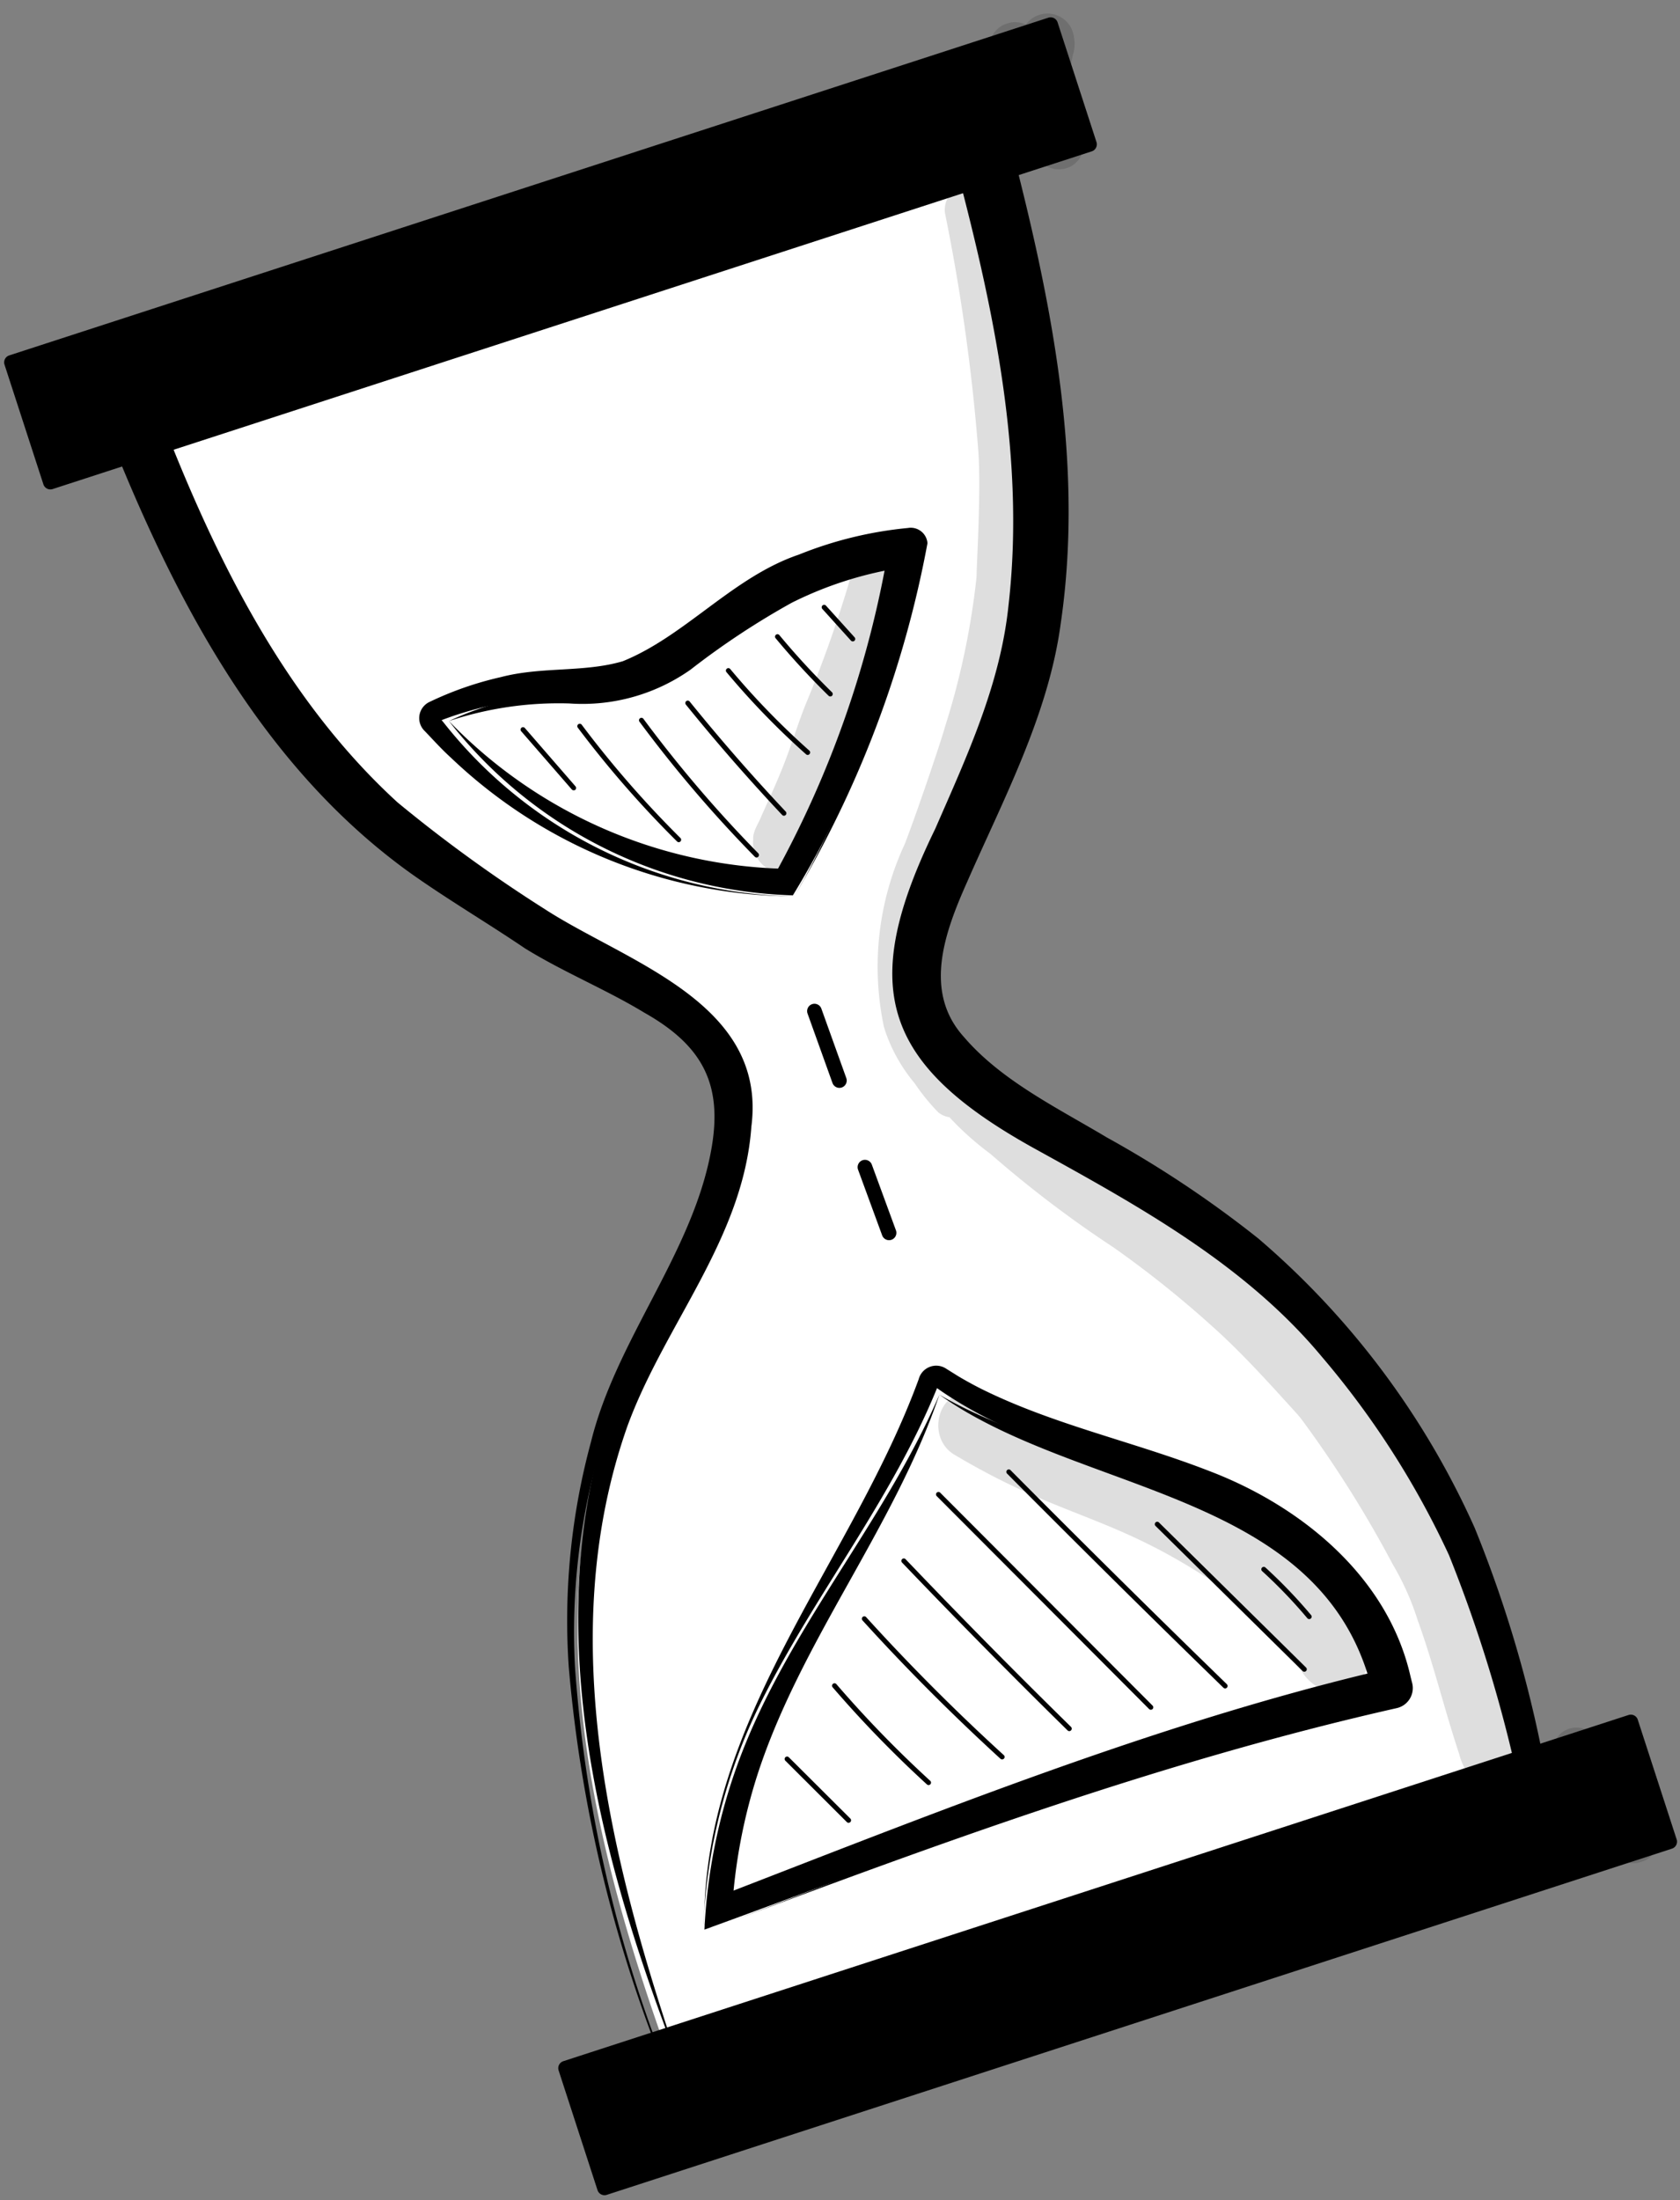 <svg xmlns="http://www.w3.org/2000/svg" xmlns:xlink="http://www.w3.org/1999/xlink" width="68.534" height="89.733" viewBox="0 0 68.534 89.733">
  <rect x="0" y="0" width="68.534" height="89.733" fill="#808080" stroke="none"/>
  <defs>
    <clipPath id="clip-path">
      <rect id="Rectángulo_338421" data-name="Rectángulo 338421" width="46.292" height="79.31" fill="none"/>
    </clipPath>
    <clipPath id="clip-path-2">
      <rect id="Rectángulo_338420" data-name="Rectángulo 338420" width="46.291" height="79.31" fill="none"/>
    </clipPath>
    <clipPath id="clip-path-3">
      <rect id="Rectángulo_338415" data-name="Rectángulo 338415" width="9.76" height="12.071" fill="none"/>
    </clipPath>
    <clipPath id="clip-path-4">
      <rect id="Rectángulo_338416" data-name="Rectángulo 338416" width="13.939" height="16.353" fill="none"/>
    </clipPath>
    <clipPath id="clip-path-5">
      <rect id="Rectángulo_338417" data-name="Rectángulo 338417" width="15.907" height="67.941" fill="none"/>
    </clipPath>
    <clipPath id="clip-path-6">
      <rect id="Rectángulo_338418" data-name="Rectángulo 338418" width="3.496" height="6.094" fill="none"/>
    </clipPath>
    <clipPath id="clip-path-7">
      <rect id="Rectángulo_338419" data-name="Rectángulo 338419" width="3.798" height="6.377" fill="none"/>
    </clipPath>
  </defs>
  <g id="Grupo_983319" data-name="Grupo 983319" transform="matrix(0.951, -0.309, 0.309, 0.951, 0, 14.305)">
    <g id="Grupo_982772" data-name="Grupo 982772" clip-path="url(#clip-path)">
      <g id="Grupo_982771" data-name="Grupo 982771">
        <g id="Grupo_982770" data-name="Grupo 982770" clip-path="url(#clip-path-2)">
          <path id="Trazado_205688" data-name="Trazado 205688" d="M44.354,77.077c-13.971.35-23.232,1.195-37.188.395-.421-10.5.556-20.615,6.921-27.69,2.766-3.076,6.73-5.595,7.588-9.876.687-3.427-3.92-6.378-5.888-9.1-2.7-3.731-8.209-7.728-8.875-25.5,11.1-.283,35.532-.06,36.481.223-.342,7.4-1.184,15.645-4.9,21.743a52.922,52.922,0,0,1-5.263,6.454c-1.589,1.8-3.415,3.869-2.9,6.345,1.032,4.946,8.9,8.674,12.277,18.32,2.552,7.291,2.395,10.709,1.741,18.68" transform="translate(-2.692 -2.018)" fill="#fff"/>
          <path id="Trazado_205689" data-name="Trazado 205689" d="M18.1,77.344q-5.524.014-11.043-.274l-.46-.024c-.153,0-.346-.013-.429-.17a56.618,56.618,0,0,1,1.292-17.4,27.808,27.808,0,0,1,3.7-8.446c2.25-3.625,6.275-6.018,8.3-9.728,1.331-2.422,1.055-4.2-.824-6.247-1.184-1.375-2.625-2.589-3.821-4-1.1-1.416-2.39-2.877-3.476-4.338C6.652,20.364,5.483,12.265,5.086,4.62a1.142,1.142,0,0,1,.534-1.026,1.236,1.236,0,0,1,.627-.165l.462-.013c7.985-.232,15.977-.2,23.963-.16,4.075.095,8.066.016,12.148.346a1.182,1.182,0,0,1,1.046,1.259l-.006.116-.012.231c-.38,6.758-1.081,13.815-4.156,20.014-1.626,3.382-4.452,6.1-6.879,8.829-1.5,1.665-3.1,3.69-2.087,5.966.9,2.173,2.731,3.932,4.284,5.71a44.551,44.551,0,0,1,4.6,5.824,33.529,33.529,0,0,1,4.751,13.957,50.536,50.536,0,0,1-.176,9.223l-.079.918-.04.458-.02.23a.411.411,0,0,1-.126.27c-.116.152-.352.1-.507.115l-.46.012c-6.2.181-18.529.473-24.848.609m0,0c6.369-.164,18.6-.507,24.844-.8l.46-.018.23-.01a.2.2,0,0,0,.2-.194c.031-.375.087-1.212.117-1.606a46.847,46.847,0,0,0,0-9.159,34.539,34.539,0,0,0-1.763-7.085c-1.494-4.689-4.471-8.618-7.862-12.119-2.04-2.31-4.862-4.576-5.062-7.923,0-2.035,1.389-3.785,2.59-5.2,2.373-2.811,4.941-5.333,6.47-8.673,2.853-6.015,3.4-12.805,3.747-19.428l.011-.228.005-.115c0-.026,0-.045,0,.014a.632.632,0,0,0,.4.545l-.068,0c-.129-.014-.483-.035-.771-.049-11.425-.312-23.477-.317-34.911-.222l-.458.007c-.173.006.1,0,.182-.076a.55.55,0,0,0,.249-.437l.005.114c.01.12.023.551.032.683.33,7.166,1.323,14.714,5.53,20.678.989,1.4,2.284,2.946,3.333,4.36,1.158,1.426,2.527,2.627,3.715,4.072,2.015,2.32,2.363,4.443.779,7.187-2.231,3.857-6.183,5.981-8.588,9.627a26.617,26.617,0,0,0-3.817,8.26A55,55,0,0,0,6.22,76.847c.071.137.23.141.383.145l.46.026q5.515.315,11.04.326" transform="translate(-1.98 -1.257)"/>
          <path id="Trazado_205690" data-name="Trazado 205690" d="M7.108,76.824c11.83.53,24.754-.47,36.61-.921l-.5.475a57.47,57.47,0,0,0,.169-9.733,35.364,35.364,0,0,0-2.438-9.316c-1.81-4.529-5.185-8.123-8.494-11.66-4.929-5.269-4.809-8.544.15-13.678,2.139-2.411,4.334-4.766,5.648-7.716,2.686-5.863,3.255-12.484,3.573-18.891l.83.954C30.973,5.922,18.569,5.9,6.9,6.054l.794-.847c.289,6.5,1.142,13.266,4.387,18.983a59.4,59.4,0,0,0,4.366,5.993c2.5,3.083,7.456,6.429,5.274,11.037C20,45.471,15.858,47.8,13.133,51.282,7.609,58.5,6.982,68.042,7.108,76.824m0,0C6.637,68.533,7,59.668,11.4,52.363c.248-.38.828-1.23,1.068-1.588.241-.3.947-1.181,1.2-1.493,2.784-3.122,9.662-8.059,6.7-12.74C19.093,34.5,16.979,32.92,15.411,31a59.4,59.4,0,0,1-4.581-6.075C7.168,18.783,6.339,11.443,6.023,4.446l.834-.021c11.786-.216,24.163-.294,35.961.091l.876.059a91.941,91.941,0,0,1-1.033,10.793,33.693,33.693,0,0,1-4.074,11.888,46.313,46.313,0,0,1-4.747,5.838c-1.977,2.2-4.494,4.7-2.946,7.739,1.374,2.8,4.024,5.005,6.034,7.454a32.1,32.1,0,0,1,7.656,18.247,58.453,58.453,0,0,1-.338,9.928l-.04.465-.463.01c-11.876.214-24.822.872-36.636-.113" transform="translate(-2.346 -1.654)"/>
          <path id="Trazado_205691" data-name="Trazado 205691" d="M68.243,122.363l0-.916v1.774c0-.233,0-.621,0-.858m0,0c0-.238,0-.624,0-.858v1.774Z" transform="translate(-26.581 -47.304)"/>
          <rect id="Rectángulo_338413" data-name="Rectángulo 338413" width="45.693" height="5.133" transform="translate(0.299 73.75)"/>
          <path id="Trazado_205692" data-name="Trazado 205692" d="M45.992,126.044H.3a.3.3,0,0,1-.3-.3v-5.132a.3.3,0,0,1,.3-.3H45.992a.3.3,0,0,1,.3.3v5.132a.3.3,0,0,1-.3.3M.6,125.445H45.693V120.91H.6Z" transform="translate(0 -46.862)"/>
          <rect id="Rectángulo_338414" data-name="Rectángulo 338414" width="44.574" height="5.133" transform="translate(0.299 0.597)"/>
          <path id="Trazado_205693" data-name="Trazado 205693" d="M44.873,6.219H.3a.3.3,0,0,1-.3-.3V.787a.3.3,0,0,1,.3-.3H44.873a.3.3,0,0,1,.3.3V5.919a.3.3,0,0,1-.3.3M.6,5.62H44.573V1.085H.6Z" transform="translate(0 -0.19)"/>
          <path id="Trazado_205694" data-name="Trazado 205694" d="M31.256,42.595a20.465,20.465,0,0,1-11.5-9.7c-.247-.428-.458-.911-.675-1.355a.729.729,0,0,1,.57-1.06,13.69,13.69,0,0,1,3.073-.062c1.72.1,3.28.876,4.927.921,2.75-.194,5.333-1.881,8.177-1.916a15.915,15.915,0,0,1,4.565.342.684.684,0,0,1,.567.837,43.616,43.616,0,0,1-9.038,11.5c-.15.106-.489.521-.671.5m0,0c.178.027.515-.4.663-.5a37.3,37.3,0,0,0,8.327-11.638.078.078,0,0,0,.054.073c-.356-.051-.715-.1-1.072-.126a16.459,16.459,0,0,0-6.491.786c-1.593.521-3.292,1.364-5.081,1.349a13.135,13.135,0,0,1-3.449-.752,14.153,14.153,0,0,0-4.466-.446c.025,0,.1-.063.091-.118-.035-.135.04.089.089.2A18.64,18.64,0,0,0,31.256,42.595" transform="translate(-7.4 -11.444)"/>
          <path id="Trazado_205695" data-name="Trazado 205695" d="M20.885,31.8A19.7,19.7,0,0,0,32.11,41.788l-.54.1a41.885,41.885,0,0,0,8.508-11.159l.427.851a15.2,15.2,0,0,0-4.824-.045,32.026,32.026,0,0,0-4.776,1.321,7.654,7.654,0,0,1-5.123-.217,14.225,14.225,0,0,0-4.9-.836m0,0a13.055,13.055,0,0,1,5.032.364c3.418,1.223,6.261-1.094,9.59-1.671a15.629,15.629,0,0,1,5.189-.076l.8.126A40.416,40.416,0,0,1,37.248,37.4a36.128,36.128,0,0,1-5.215,5.5A18.473,18.473,0,0,1,20.885,31.8" transform="translate(-8.135 -11.779)"/>
          <path id="Trazado_205696" data-name="Trazado 205696" d="M12.574,102.8a.3.3,0,0,1-.269-.44l.225-.572c2.8-7.521,10.169-11.617,14.933-17.687a.739.739,0,0,1,1.164-.1l.4.477c.263.3.535.589.822.867,2.342,2.269,5.2,3.913,7.737,5.988,3.121,2.517,5.6,6.356,5.21,10.518l-.011.161-.005.081a.839.839,0,0,1-.918.795c-9.737-.9-19.532-.526-29.29-.087m0,0c9.731-.421,19.464-1.476,29.215-.967l.154.008c.045,0,0,0-.012,0a.23.23,0,0,0-.208.183c.336-3.811-2-7.4-4.907-9.778-2.832-2.343-6.132-4.272-8.471-7.2-.125-.154-.275-.357-.368-.48a.131.131,0,0,0,.119.037c.027.01.127-.107.01.024-3.189,3.807-7.4,6.514-10.855,10.038a22.678,22.678,0,0,0-4.942,7.695.3.3,0,0,0,.264.438" transform="translate(-4.779 -32.627)"/>
          <path id="Trazado_205697" data-name="Trazado 205697" d="M28.034,85.726c-3.452,4.614-8.5,7.816-11.87,12.477a22.52,22.52,0,0,0-2.688,4.943l-.52-.73c9.454-.516,19.278-1.211,28.719-.429l-.566.5c.492-8.243-8.891-11.109-13.076-16.758m0,0c4.943,5.544,14.392,7.845,14.131,16.82l-.03.528-.535-.032c-9.654-.575-19.743.14-29.424.471a22.945,22.945,0,0,1,3.259-5.853C19,93.018,24.191,90.1,28.034,85.726" transform="translate(-4.742 -33.391)"/>
          <path id="Trazado_205698" data-name="Trazado 205698" d="M38.033,61.892a.3.3,0,0,1-.3-.29l-.092-3.007a.3.3,0,0,1,.29-.309.3.3,0,0,1,.308.29l.092,3.008a.3.3,0,0,1-.29.308h-.009" transform="translate(-14.662 -22.702)"/>
          <path id="Trazado_205699" data-name="Trazado 205699" d="M38.035,72.695a.3.3,0,0,1-.3-.288l-.107-2.851a.3.3,0,0,1,.288-.311.3.3,0,0,1,.31.288l.107,2.851a.3.3,0,0,1-.288.311h-.012" transform="translate(-14.657 -26.971)"/>
          <path id="Trazado_205700" data-name="Trazado 205700" d="M22.5,108.925a.1.1,0,0,1-.089-.054L20.8,105.719a.1.1,0,1,1,.178-.091l1.613,3.151a.1.1,0,0,1-.043.134.1.1,0,0,1-.045.011" transform="translate(-8.098 -41.122)"/>
          <path id="Trazado_205701" data-name="Trazado 205701" d="M27.842,107.035a.1.1,0,0,1-.087-.051,46.388,46.388,0,0,1-2.435-4.958.1.1,0,0,1,.184-.078,46.226,46.226,0,0,0,2.424,4.937.1.1,0,0,1-.037.136.1.1,0,0,1-.049.013" transform="translate(-9.86 -39.686)"/>
          <path id="Trazado_205702" data-name="Trazado 205702" d="M32.295,105.553a.1.1,0,0,1-.087-.051c-1.3-2.291-2.517-4.679-3.606-7.1a.1.1,0,1,1,.182-.082c1.085,2.415,2.3,4.8,3.6,7.084a.1.1,0,0,1-.037.136.1.1,0,0,1-.049.013" transform="translate(-11.137 -38.273)"/>
          <path id="Trazado_205703" data-name="Trazado 205703" d="M36.7,104.181a.1.1,0,0,1-.089-.054C35.138,101.3,33.687,98.4,32.3,95.52a.1.1,0,0,1,.179-.087c1.385,2.882,2.835,5.775,4.309,8.6a.1.1,0,0,1-.042.135.108.108,0,0,1-.046.011" transform="translate(-12.578 -37.15)"/>
          <path id="Trazado_205704" data-name="Trazado 205704" d="M41.528,103.021a.1.1,0,0,1-.089-.054l-5.553-10.93a.1.1,0,1,1,.178-.09l5.553,10.93a.1.1,0,0,1-.043.134.1.1,0,0,1-.045.011" transform="translate(-13.974 -35.792)"/>
          <path id="Trazado_205705" data-name="Trazado 205705" d="M46.6,103.14a.1.1,0,0,1-.089-.053c-1.921-3.641-3.836-7.352-5.693-11.028a.1.1,0,1,1,.178-.09c1.856,3.675,3.772,7.385,5.692,11.024a.1.1,0,0,1-.042.135.1.1,0,0,1-.046.012" transform="translate(-15.893 -35.801)"/>
          <path id="Trazado_205706" data-name="Trazado 205706" d="M53.135,105.971a.1.1,0,0,1-.089-.054L49.165,98.43a.1.1,0,0,1,.177-.092l3.882,7.487a.1.1,0,0,1-.043.135.1.1,0,0,1-.046.011" transform="translate(-19.146 -38.282)"/>
          <path id="Trazado_205707" data-name="Trazado 205707" d="M56.263,105.965a.1.1,0,0,1-.093-.062,19.94,19.94,0,0,0-1.162-2.4.1.1,0,0,1,.173-.1,20.287,20.287,0,0,1,1.174,2.426.1.1,0,0,1-.093.137" transform="translate(-21.421 -40.256)"/>
          <path id="Trazado_205708" data-name="Trazado 205708" d="M26.584,37.8a.1.1,0,0,1-.092-.061l-1.232-2.9a.1.1,0,0,1,.184-.078l1.231,2.905a.1.1,0,0,1-.053.131.1.1,0,0,1-.038.008" transform="translate(-9.836 -13.513)"/>
          <path id="Trazado_205709" data-name="Trazado 205709" d="M31.445,41.521a.1.1,0,0,1-.089-.054,42.316,42.316,0,0,1-2.415-5.66.1.1,0,1,1,.189-.064,42.214,42.214,0,0,0,2.4,5.632.1.1,0,0,1-.043.134.1.1,0,0,1-.046.011" transform="translate(-11.271 -13.896)"/>
          <path id="Trazado_205710" data-name="Trazado 205710" d="M35.843,43.446a.1.1,0,0,1-.089-.056,52.283,52.283,0,0,1-2.77-6.684.1.1,0,1,1,.189-.063A52.138,52.138,0,0,0,35.932,43.3a.1.1,0,0,1-.089.144" transform="translate(-12.845 -14.246)"/>
          <path id="Trazado_205711" data-name="Trazado 205711" d="M38.718,42.118a.1.1,0,0,1-.09-.057c-.844-1.788-1.632-3.633-2.342-5.487a.1.1,0,1,1,.186-.071c.709,1.848,1.494,3.689,2.337,5.472a.1.1,0,0,1-.09.142" transform="translate(-14.131 -14.193)"/>
          <path id="Trazado_205712" data-name="Trazado 205712" d="M41.669,39.574a.1.1,0,0,1-.086-.049,31.469,31.469,0,0,1-2.057-4.2.1.1,0,0,1,.185-.074,31.261,31.261,0,0,0,2.044,4.17.1.1,0,0,1-.086.15" transform="translate(-15.393 -13.707)"/>
          <path id="Trazado_205713" data-name="Trazado 205713" d="M44.775,37.155a.1.1,0,0,1-.089-.054,30.828,30.828,0,0,1-1.326-2.889.1.1,0,1,1,.185-.073,30.891,30.891,0,0,0,1.318,2.871.1.1,0,0,1-.089.146" transform="translate(-16.886 -13.273)"/>
          <path id="Trazado_205714" data-name="Trazado 205714" d="M47.728,34.943a.1.1,0,0,1-.091-.059l-.711-1.59a.1.1,0,1,1,.183-.081l.711,1.59a.1.1,0,0,1-.05.132.109.109,0,0,1-.041.009" transform="translate(-18.274 -12.913)"/>
          <g id="Grupo_982757" data-name="Grupo 982757" transform="translate(22.959 18.138)" opacity="0.129">
            <g id="Grupo_982756" data-name="Grupo 982756">
              <g id="Grupo_982755" data-name="Grupo 982755" clip-path="url(#clip-path-3)">
                <path id="Trazado_205715" data-name="Trazado 205715" d="M45.328,30.29a50.237,50.237,0,0,1-3.9,5.183c-.535.647-1.018,1.342-1.551,1.993-.512.63-1.066,1.219-1.607,1.819-.2.237-.473.425-.559.745a1.256,1.256,0,0,0,1.063,1.75c.616,0,1-.557,1.413-.968a32.376,32.376,0,0,0,2.661-3.047,36.866,36.866,0,0,0,3.2-4.4c.335-.512.664-1.028.98-1.554a1.569,1.569,0,0,0,.324-.763,1.091,1.091,0,0,0-2.023-.759" transform="translate(-37.608 -29.711)"/>
              </g>
            </g>
          </g>
          <g id="Grupo_982760" data-name="Grupo 982760" transform="translate(22.788 52.567)" opacity="0.129">
            <g id="Grupo_982759" data-name="Grupo 982759">
              <g id="Grupo_982758" data-name="Grupo 982758" clip-path="url(#clip-path-4)">
                <path id="Trazado_205716" data-name="Trazado 205716" d="M50.931,99.727q-.385-.979-.792-1.947c-1.411-3.38-4.085-5.819-6.823-7.912a24.44,24.44,0,0,1-2.794-2.278c-.51-.418-.886-1.062-1.465-1.358-1.224-.614-2.327,1.179-1.366,2.2,3.427,3.9,5.371,4.249,8.615,8.429a16.059,16.059,0,0,1,1.54,2.919c.106.247.446,1.1.541,1.33l.007.019a1.821,1.821,0,0,0,.727,1.12,1.384,1.384,0,0,0,1.957-.557,2.131,2.131,0,0,0-.148-1.965" transform="translate(-37.327 -86.105)"/>
              </g>
            </g>
          </g>
          <g id="Grupo_982763" data-name="Grupo 982763" transform="translate(25.773 5.719)" opacity="0.129">
            <g id="Grupo_982762" data-name="Grupo 982762">
              <g id="Grupo_982761" data-name="Grupo 982761" clip-path="url(#clip-path-5)">
                <path id="Trazado_205717" data-name="Trazado 205717" d="M55.452,70.822c.06,1.883-.092,3.766-.078,5.648a2.473,2.473,0,0,0,.084.838c.5,0,1,0,1.505-.035.277-.019.552-.063.83-.063.071,0,.142,0,.213,0a17.386,17.386,0,0,0,.052-2.458c.018-2.071.14-4.148,0-6.217a35.855,35.855,0,0,0-2.193-8.805C55.249,58.369,54.644,57,53.92,55.7a32.936,32.936,0,0,0-3.55-4.871c-1.994-2.451-3.491-3.56-4.687-6.317l-.022-.055c-.217-.581-.426-1.167-.6-1.766a10.52,10.52,0,0,0-.484-1.75.841.841,0,0,0-.216-.228,4.271,4.271,0,0,1,.082-.442,7.438,7.438,0,0,1,.715-2.034,25.238,25.238,0,0,1,2.831-3.853,52.366,52.366,0,0,0,5.024-7.171A38.706,38.706,0,0,0,55.3,21.083c.427-1.8.729-3.635,1.007-5.469q.311-2.163.563-4.336a4.318,4.318,0,0,0,.071-.91.92.92,0,0,0-.128-.435,1.056,1.056,0,0,0-1.968.28,79.8,79.8,0,0,1-1.678,9.54c-.363,1.569-1.543,4.538-1.677,4.965a31.044,31.044,0,0,1-3.147,5.469c-.077.146-1.833,2.541-3.009,4a11.871,11.871,0,0,0-3.118,6.852,6.661,6.661,0,0,0,.484,2.557,8.482,8.482,0,0,0,.548,1.421.924.924,0,0,0,.372.332,12.183,12.183,0,0,0,1.129,1.938,46.563,46.563,0,0,0,3.612,5.2,43,43,0,0,1,3.057,4.7c.73,1.317,1.346,2.706,1.966,4.087l.066.164.026.071a46.842,46.842,0,0,1,1.709,6.767,10.939,10.939,0,0,1,.264,2.558" transform="translate(-42.217 -9.368)"/>
              </g>
            </g>
          </g>
          <g id="Grupo_982766" data-name="Grupo 982766" transform="translate(42.363 73.216)" opacity="0.129">
            <g id="Grupo_982765" data-name="Grupo 982765">
              <g id="Grupo_982764" data-name="Grupo 982764" clip-path="url(#clip-path-6)">
                <path id="Trazado_205718" data-name="Trazado 205718" d="M72.8,121.033a.939.939,0,0,0-1.386-.521.849.849,0,0,0-.183-.278.973.973,0,0,0-1.662.747c-.05.874-.087,1.748-.159,2.62a3.5,3.5,0,0,0,.082,1.252.917.917,0,0,0,1.263.566c.01.023.018.046.029.068a1,1,0,0,0,1.868-.265,22.827,22.827,0,0,0,.193-2.764,4.023,4.023,0,0,0-.044-1.426" transform="translate(-69.392 -119.928)"/>
              </g>
            </g>
          </g>
          <g id="Grupo_982769" data-name="Grupo 982769" transform="translate(41.84)" opacity="0.129">
            <g id="Grupo_982768" data-name="Grupo 982768">
              <g id="Grupo_982767" data-name="Grupo 982767" clip-path="url(#clip-path-7)">
                <path id="Trazado_205719" data-name="Trazado 205719" d="M70.61.281a1.053,1.053,0,0,0-1.749.554,15.393,15.393,0,0,0-.3,2.9A4.18,4.18,0,0,0,68.637,5.2a1.019,1.019,0,0,0,.882.691.968.968,0,0,0,.45.382,1.01,1.01,0,0,0,1.321-.47,3.456,3.456,0,0,0,.2-1.165c.012-.205.089-.945.1-1.057.032-.241.07-.481.125-.717a3.569,3.569,0,0,1,.117-.383,3.975,3.975,0,0,1,.205-.411,1.45,1.45,0,0,0,.28-.7A1.087,1.087,0,0,0,70.61.281" transform="translate(-68.535 0)"/>
              </g>
            </g>
          </g>
        </g>
      </g>
    </g>
  </g>
</svg>
